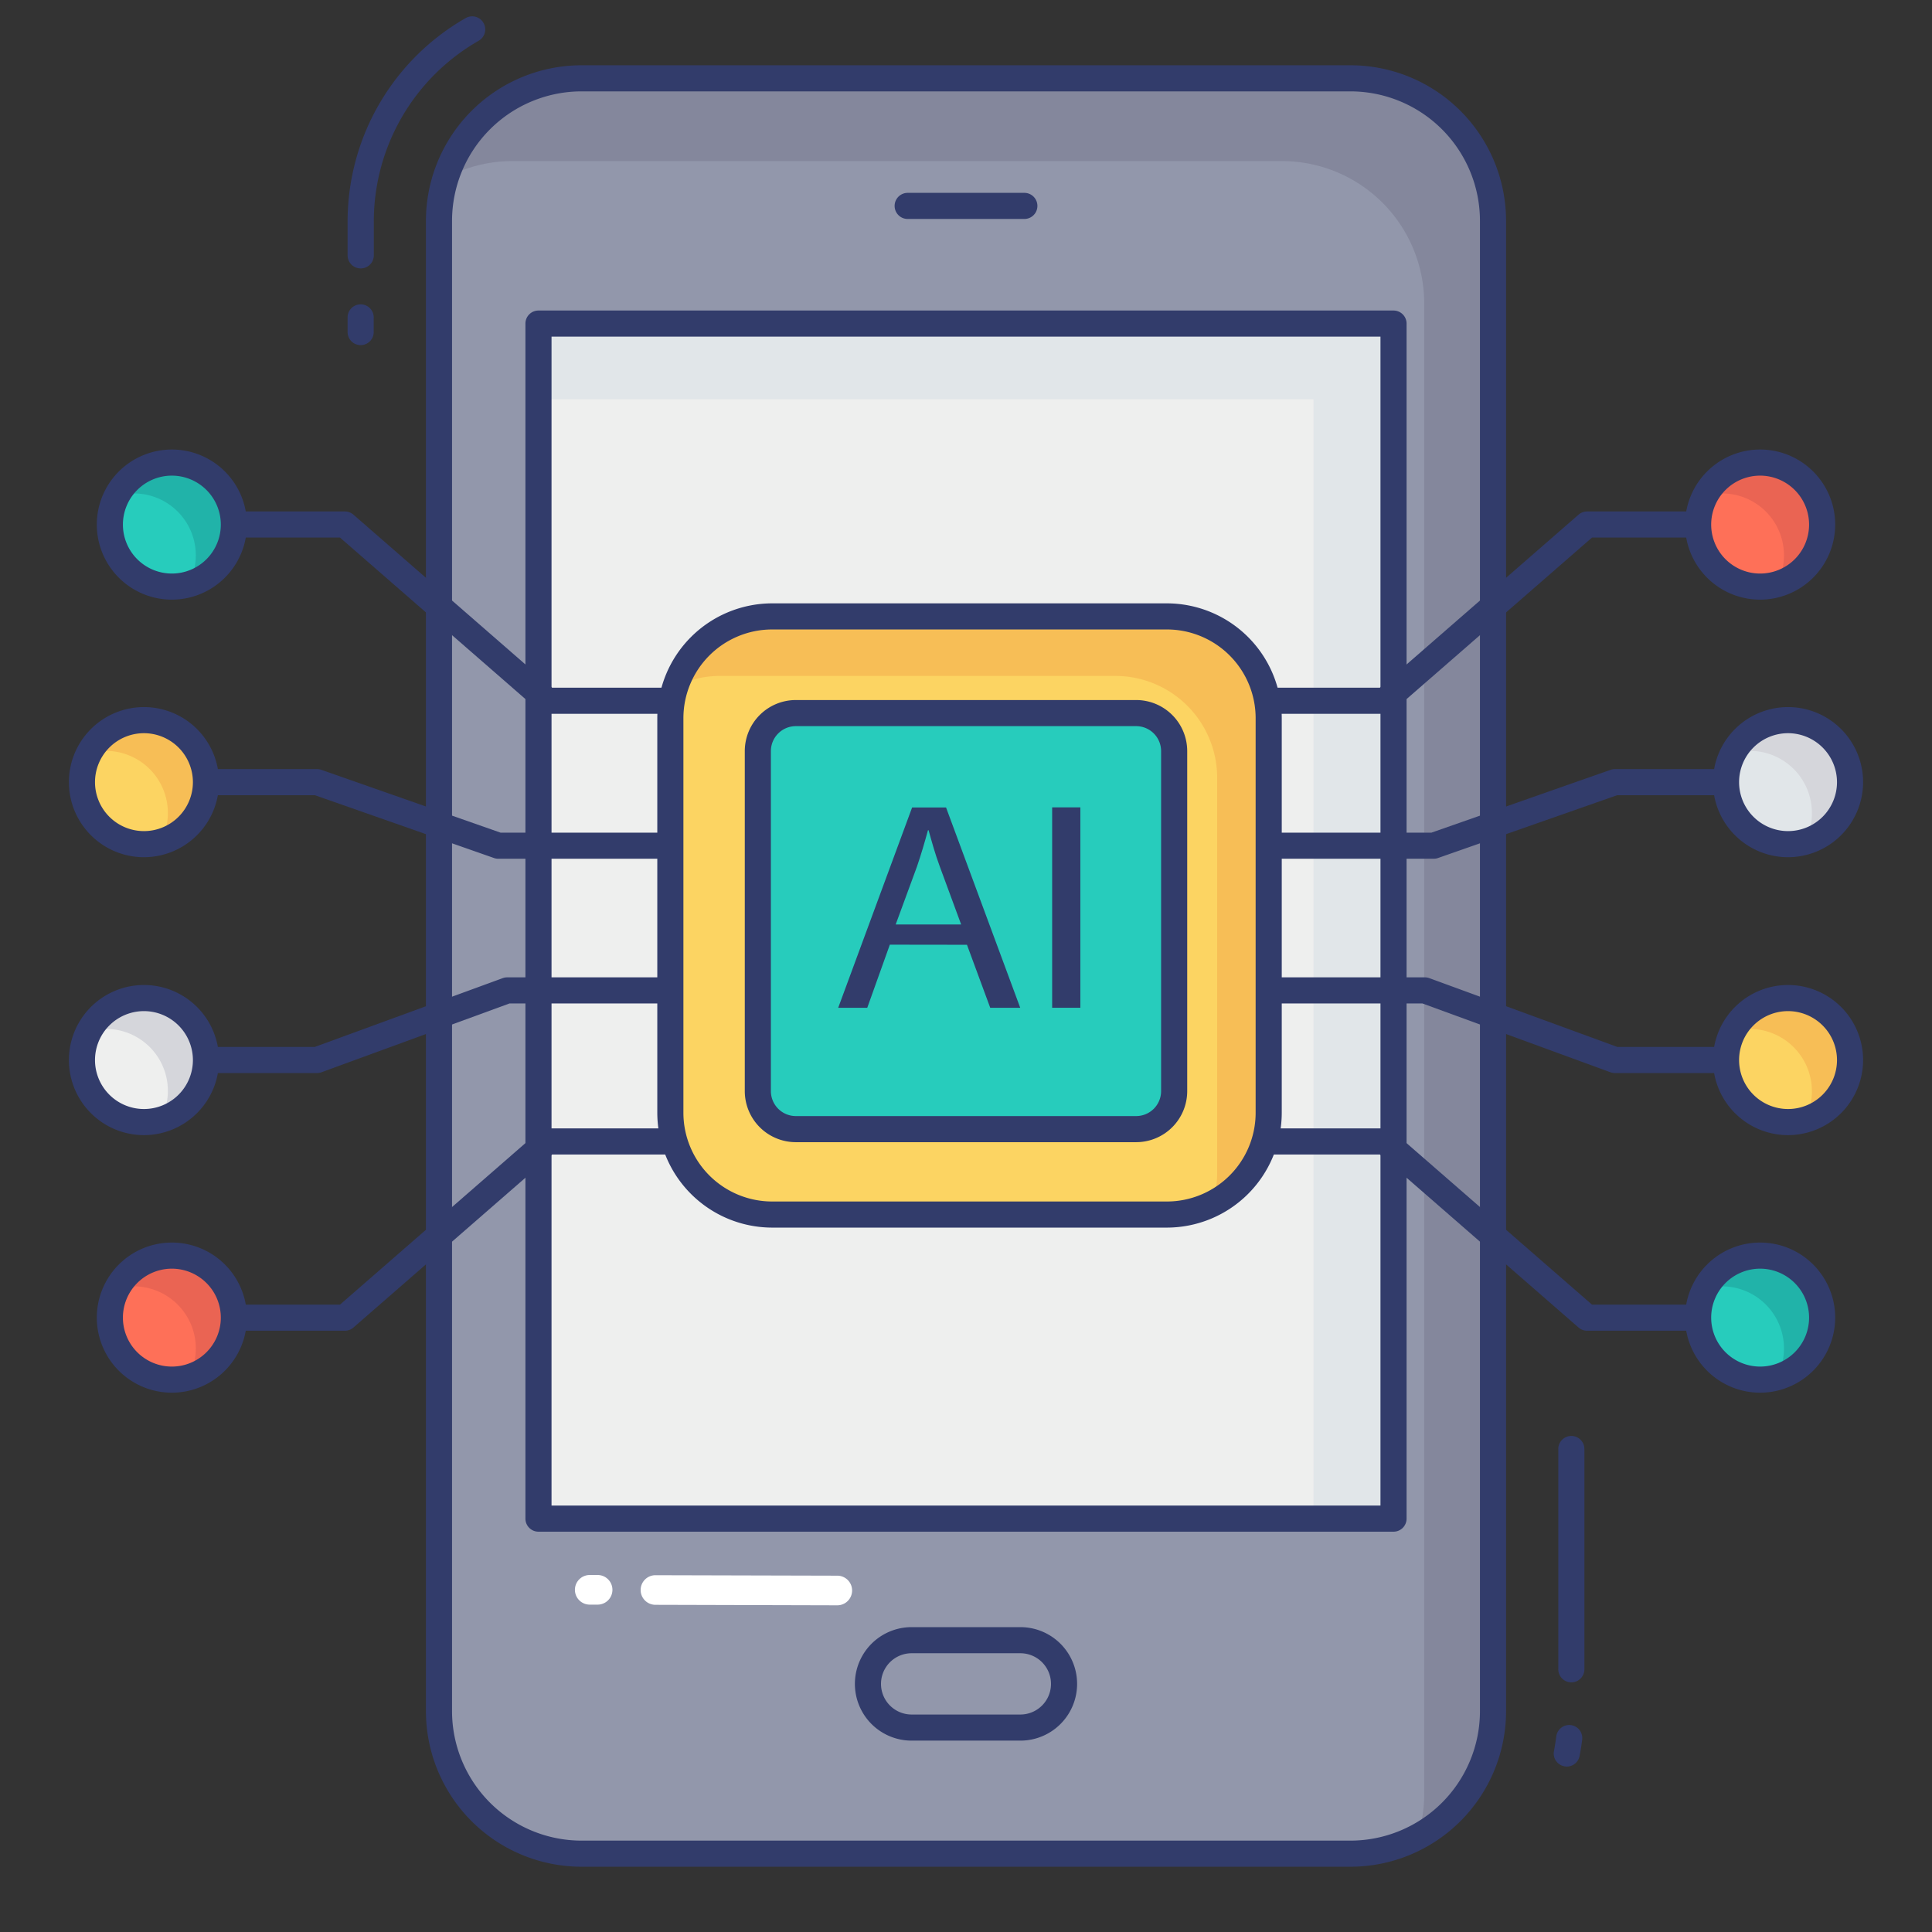 <svg id="color_line" height="512" viewBox="0 0 74 74" width="512" xmlns="http://www.w3.org/2000/svg" data-name="color line"><rect x="0" y="0" width="74" height="74" fill="#333333" stroke="none"/><circle cx="5.513" cy="40.603" fill="#eeefee" r="2.375"/><path d="m22.272 3h29.456a5.458 5.458 0 0 1 5.458 5.458v57.084a5.458 5.458 0 0 1 -5.458 5.458h-29.456a5.458 5.458 0 0 1 -5.458-5.458v-57.085a5.457 5.457 0 0 1 5.458-5.457z" fill="#9297ab"/><path d="m57.19 8.46v57.08a5.455 5.455 0 0 1 -2.9 4.82 5.281 5.281 0 0 0 .26-1.65v-57.09a5.45 5.45 0 0 0 -5.45-5.45h-29.46a5.369 5.369 0 0 0 -2.58.65 5.466 5.466 0 0 1 5.21-3.82h29.46a5.461 5.461 0 0 1 5.46 5.46z" fill="#84879c"/><path d="m20.625 12.394h32.75v45.773h-32.75z" fill="#eeefee"/><path d="m53.37 12.39v45.78h-3.06v-42.88h-29.69v-2.9z" fill="#e1e6e9"/><path d="m39.082 66.67h-4.164a2.173 2.173 0 1 1 0-4.347h4.164a2.173 2.173 0 1 1 0 4.347zm-4.164-3.347a1.173 1.173 0 1 0 0 2.347h4.164a1.173 1.173 0 1 0 0-2.347z" fill="#323c6b"/><path d="m39.234 8.387h-4.468a.5.5 0 1 1 0-1h4.469a.5.5 0 0 1 0 1z" fill="#323c6b"/><path d="m25.54 27.34h-4.58a.5.5 0 0 1 -.328-.123l-7.61-6.627h-4.062a.5.5 0 0 1 0-1h4.25a.5.5 0 0 1 .328.123l7.609 6.627h4.393a.5.5 0 0 1 0 1z" fill="#323c6b"/><circle cx="6.583" cy="20.093" fill="#27ccbc" r="2.375"/><path d="m25.54 32.892h-6.454a.485.485 0 0 1 -.165-.028l-6.862-2.406h-4.17a.5.5 0 0 1 0-1h4.255a.5.5 0 0 1 .165.028l6.862 2.406h6.369a.5.5 0 0 1 0 1z" fill="#323c6b"/><circle cx="5.513" cy="29.958" fill="#fcd462" r="2.375"/><path d="m12.144 41.1h-4.255a.5.5 0 0 1 0-1h4.166l7.2-2.635a.5.5 0 0 1 .172-.03h6.113a.5.5 0 0 1 0 1h-6.026l-7.2 2.635a.5.5 0 0 1 -.17.03z" fill="#323c6b"/><path d="m13.21 50.97h-4.25a.5.5 0 0 1 0-1h4.063l7.609-6.627a.5.5 0 0 1 .328-.123h4.58a.5.5 0 0 1 0 1h-4.393l-7.609 6.627a.5.5 0 0 1 -.328.123z" fill="#323c6b"/><circle cx="6.583" cy="50.468" fill="#fe7058" r="2.375"/><path d="m53.04 27.34h-4.58a.5.5 0 0 1 0-1h4.393l7.609-6.627a.5.5 0 0 1 .328-.123h4.25a.5.5 0 0 1 0 1h-4.062l-7.609 6.627a.5.5 0 0 1 -.329.123z" fill="#323c6b"/><circle cx="67.417" cy="20.093" fill="#fe7058" r="2.375"/><path d="m54.914 32.892h-6.454a.5.5 0 0 1 0-1h6.369l6.862-2.406a.5.5 0 0 1 .165-.028h4.255a.5.5 0 0 1 0 1h-4.17l-6.862 2.406a.485.485 0 0 1 -.165.028z" fill="#323c6b"/><circle cx="68.487" cy="29.958" fill="#e1e6e9" r="2.375"/><path d="m66.111 41.1h-4.255a.5.5 0 0 1 -.172-.03l-7.2-2.635h-6.024a.5.5 0 0 1 0-1h6.115a.5.5 0 0 1 .172.03l7.2 2.635h4.166a.5.5 0 0 1 0 1z" fill="#323c6b"/><circle cx="68.487" cy="40.603" fill="#fcd462" r="2.375"/><path d="m65.04 50.97h-4.25a.5.5 0 0 1 -.328-.123l-7.609-6.627h-4.393a.5.5 0 0 1 0-1h4.58a.5.5 0 0 1 .328.123l7.609 6.627h4.063a.5.5 0 0 1 0 1z" fill="#323c6b"/><circle cx="67.417" cy="50.468" fill="#27ccbc" r="2.375"/><path d="m8.96 20.09a2.376 2.376 0 0 1 -1.73 2.29 2.427 2.427 0 0 0 .27-1.11 2.371 2.371 0 0 0 -2.38-2.37 2.589 2.589 0 0 0 -.63.08 2.374 2.374 0 0 1 4.47 1.11z" fill="#21b3a9"/><path d="m7.89 29.96a2.352 2.352 0 0 1 -1.73 2.27 2.314 2.314 0 0 0 .27-1.09 2.379 2.379 0 0 0 -2.38-2.38 2.25 2.25 0 0 0 -.64.09 2.377 2.377 0 0 1 4.48 1.11z" fill="#f7be56"/><path d="m7.89 40.6a2.373 2.373 0 0 1 -1.73 2.28 2.371 2.371 0 0 0 -2.11-3.47 2.009 2.009 0 0 0 -.65.1 2.38 2.38 0 0 1 4.49 1.09z" fill="#d5d6db"/><path d="m8.96 50.47a2.352 2.352 0 0 1 -1.74 2.28 2.3 2.3 0 0 0 .28-1.1 2.379 2.379 0 0 0 -2.38-2.38 2.181 2.181 0 0 0 -.63.09 2.34 2.34 0 0 1 2.09-1.27 2.379 2.379 0 0 1 2.38 2.38z" fill="#ea6453"/><path d="m69.79 20.09a2.376 2.376 0 0 1 -1.74 2.29 2.316 2.316 0 0 0 .28-1.11 2.369 2.369 0 0 0 -2.37-2.37 2.249 2.249 0 0 0 -.64.09 2.37 2.37 0 0 1 4.47 1.1z" fill="#ea6453"/><path d="m70.86 29.96a2.343 2.343 0 0 1 -1.72 2.27 2.308 2.308 0 0 0 .26-1.09 2.377 2.377 0 0 0 -2.37-2.38 2.25 2.25 0 0 0 -.64.09 2.37 2.37 0 0 1 4.47 1.11z" fill="#d5d6db"/><path d="m70.86 40.6a2.364 2.364 0 0 1 -1.72 2.28 2.387 2.387 0 0 0 -2.11-3.47 2.01 2.01 0 0 0 -.65.1 2.373 2.373 0 0 1 4.48 1.09z" fill="#f7be56"/><path d="m69.79 50.47a2.385 2.385 0 0 1 -1.74 2.29 2.316 2.316 0 0 0 .28-1.11 2.377 2.377 0 0 0 -2.37-2.38 2.249 2.249 0 0 0 -.64.09 2.37 2.37 0 0 1 4.47 1.11z" fill="#21b3a9"/><g fill="#323c6b"><path d="m51.728 71.5h-29.456a5.964 5.964 0 0 1 -5.958-5.958v-57.084a5.964 5.964 0 0 1 5.958-5.958h29.456a5.964 5.964 0 0 1 5.958 5.958v57.084a5.964 5.964 0 0 1 -5.958 5.958zm-29.456-68a4.964 4.964 0 0 0 -4.958 4.958v57.084a4.964 4.964 0 0 0 4.958 4.958h29.456a4.964 4.964 0 0 0 4.958-4.958v-57.084a4.964 4.964 0 0 0 -4.958-4.958z"/><path d="m53.375 58.667h-32.75a.5.5 0 0 1 -.5-.5v-45.773a.5.5 0 0 1 .5-.5h32.75a.5.5 0 0 1 .5.5v45.773a.5.5 0 0 1 -.5.5zm-32.25-1h31.75v-44.773h-31.75z"/><path d="m68.486 32.833a2.875 2.875 0 1 1 2.875-2.875 2.878 2.878 0 0 1 -2.875 2.875zm0-4.75a1.875 1.875 0 1 0 1.875 1.875 1.877 1.877 0 0 0 -1.875-1.875z"/><path d="m5.514 43.478a2.875 2.875 0 1 1 2.875-2.878 2.878 2.878 0 0 1 -2.875 2.878zm0-4.75a1.875 1.875 0 1 0 1.875 1.872 1.877 1.877 0 0 0 -1.875-1.872z"/><path d="m68.486 43.478a2.875 2.875 0 1 1 2.875-2.878 2.878 2.878 0 0 1 -2.875 2.878zm0-4.75a1.875 1.875 0 1 0 1.875 1.872 1.877 1.877 0 0 0 -1.875-1.872z"/><path d="m5.514 32.833a2.875 2.875 0 1 1 2.875-2.875 2.878 2.878 0 0 1 -2.875 2.875zm0-4.75a1.875 1.875 0 1 0 1.875 1.875 1.877 1.877 0 0 0 -1.875-1.875z"/><path d="m6.583 22.968a2.875 2.875 0 1 1 2.875-2.875 2.878 2.878 0 0 1 -2.875 2.875zm0-4.75a1.875 1.875 0 1 0 1.875 1.875 1.877 1.877 0 0 0 -1.875-1.875z"/><path d="m67.417 22.968a2.875 2.875 0 1 1 2.875-2.875 2.878 2.878 0 0 1 -2.875 2.875zm0-4.75a1.875 1.875 0 1 0 1.875 1.875 1.877 1.877 0 0 0 -1.875-1.875z"/><path d="m67.417 53.343a2.875 2.875 0 1 1 2.875-2.875 2.878 2.878 0 0 1 -2.875 2.875zm0-4.75a1.875 1.875 0 1 0 1.875 1.875 1.877 1.877 0 0 0 -1.875-1.875z"/><path d="m6.583 53.343a2.875 2.875 0 1 1 2.875-2.875 2.878 2.878 0 0 1 -2.875 2.875zm0-4.75a1.875 1.875 0 1 0 1.875 1.875 1.877 1.877 0 0 0 -1.875-1.875z"/></g><rect fill="#fcd462" height="22.91" rx="3.901" width="22.919" x="25.54" y="23.825"/><path d="m48.46 27.73v15.1a3.912 3.912 0 0 1 -2.11 3.47 3.6 3.6 0 0 0 .27-1.4v-15.11a3.9 3.9 0 0 0 -3.9-3.9h-15.12a3.736 3.736 0 0 0 -1.79.44 3.863 3.863 0 0 1 3.63-2.5h15.12a3.9 3.9 0 0 1 3.9 3.9z" fill="#f7be56"/><rect fill="#27ccbc" height="15.936" rx="1.455" width="15.945" x="29.028" y="27.313"/><path d="m43.518 43.748h-13.036a1.957 1.957 0 0 1 -1.955-1.955v-13.025a1.957 1.957 0 0 1 1.955-1.955h13.036a1.957 1.957 0 0 1 1.955 1.955v13.025a1.957 1.957 0 0 1 -1.955 1.955zm-13.036-15.935a.956.956 0 0 0 -.955.955v13.025a.956.956 0 0 0 .955.955h13.036a.956.956 0 0 0 .955-.955v-13.025a.956.956 0 0 0 -.955-.955z" fill="#323c6b"/><path d="m34.083 36.183-.865 2.417h-1.113l2.831-7.672h1.3l2.841 7.672h-1.149l-.891-2.413zm2.731-.774-.814-2.209c-.186-.5-.309-.956-.433-1.4h-.024c-.124.456-.26.922-.42 1.389l-.816 2.22z" fill="#323c6b"/><path d="m41.38 30.924v7.676h-1.08v-7.676z" fill="#323c6b"/><path d="m44.694 47.02h-15.118a4.405 4.405 0 0 1 -4.4-4.4v-15.11a4.405 4.405 0 0 1 4.4-4.4h15.118a4.405 4.405 0 0 1 4.4 4.4v15.11a4.405 4.405 0 0 1 -4.4 4.4zm-15.118-22.91a3.4 3.4 0 0 0 -3.4 3.4v15.11a3.4 3.4 0 0 0 3.4 3.4h15.118a3.4 3.4 0 0 0 3.4-3.4v-15.11a3.4 3.4 0 0 0 -3.4-3.4z" fill="#323c6b"/><path d="m24.538 60.9a.567.567 0 0 1 .569-.566l6.963.018a.567.567 0 0 1 0 1.135l-6.97-.019a.567.567 0 0 1 -.562-.568z" fill="#fff"/><path d="m22.021 60.892a.567.567 0 0 1 .569-.566h.3a.567.567 0 0 1 0 1.135h-.3a.567.567 0 0 1 -.569-.569z" fill="#fff"/><path d="m60.02 67.663a.529.529 0 0 1 -.1-.009.5.5 0 0 1 -.4-.586c.036-.187.065-.377.09-.568a.5.5 0 0 1 .992.125c-.026.213-.06.424-.1.633a.5.5 0 0 1 -.482.405z" fill="#323c6b"/><path d="m13.814 13.219a.5.5 0 0 1 -.5-.5v-.562a.5.5 0 0 1 1 0v.563a.5.5 0 0 1 -.5.499z" fill="#323c6b"/><path d="m13.814 10.281a.5.5 0 0 1 -.5-.5v-1.323a8.977 8.977 0 0 1 4.521-7.765.5.5 0 0 1 .5.868 7.974 7.974 0 0 0 -4.017 6.9v1.32a.5.5 0 0 1 -.504.5z" fill="#323c6b"/><path d="m60.186 64.438a.5.5 0 0 1 -.5-.5v-8.438a.5.5 0 0 1 1 0v8.438a.5.5 0 0 1 -.5.5z" fill="#323c6b"/></svg>